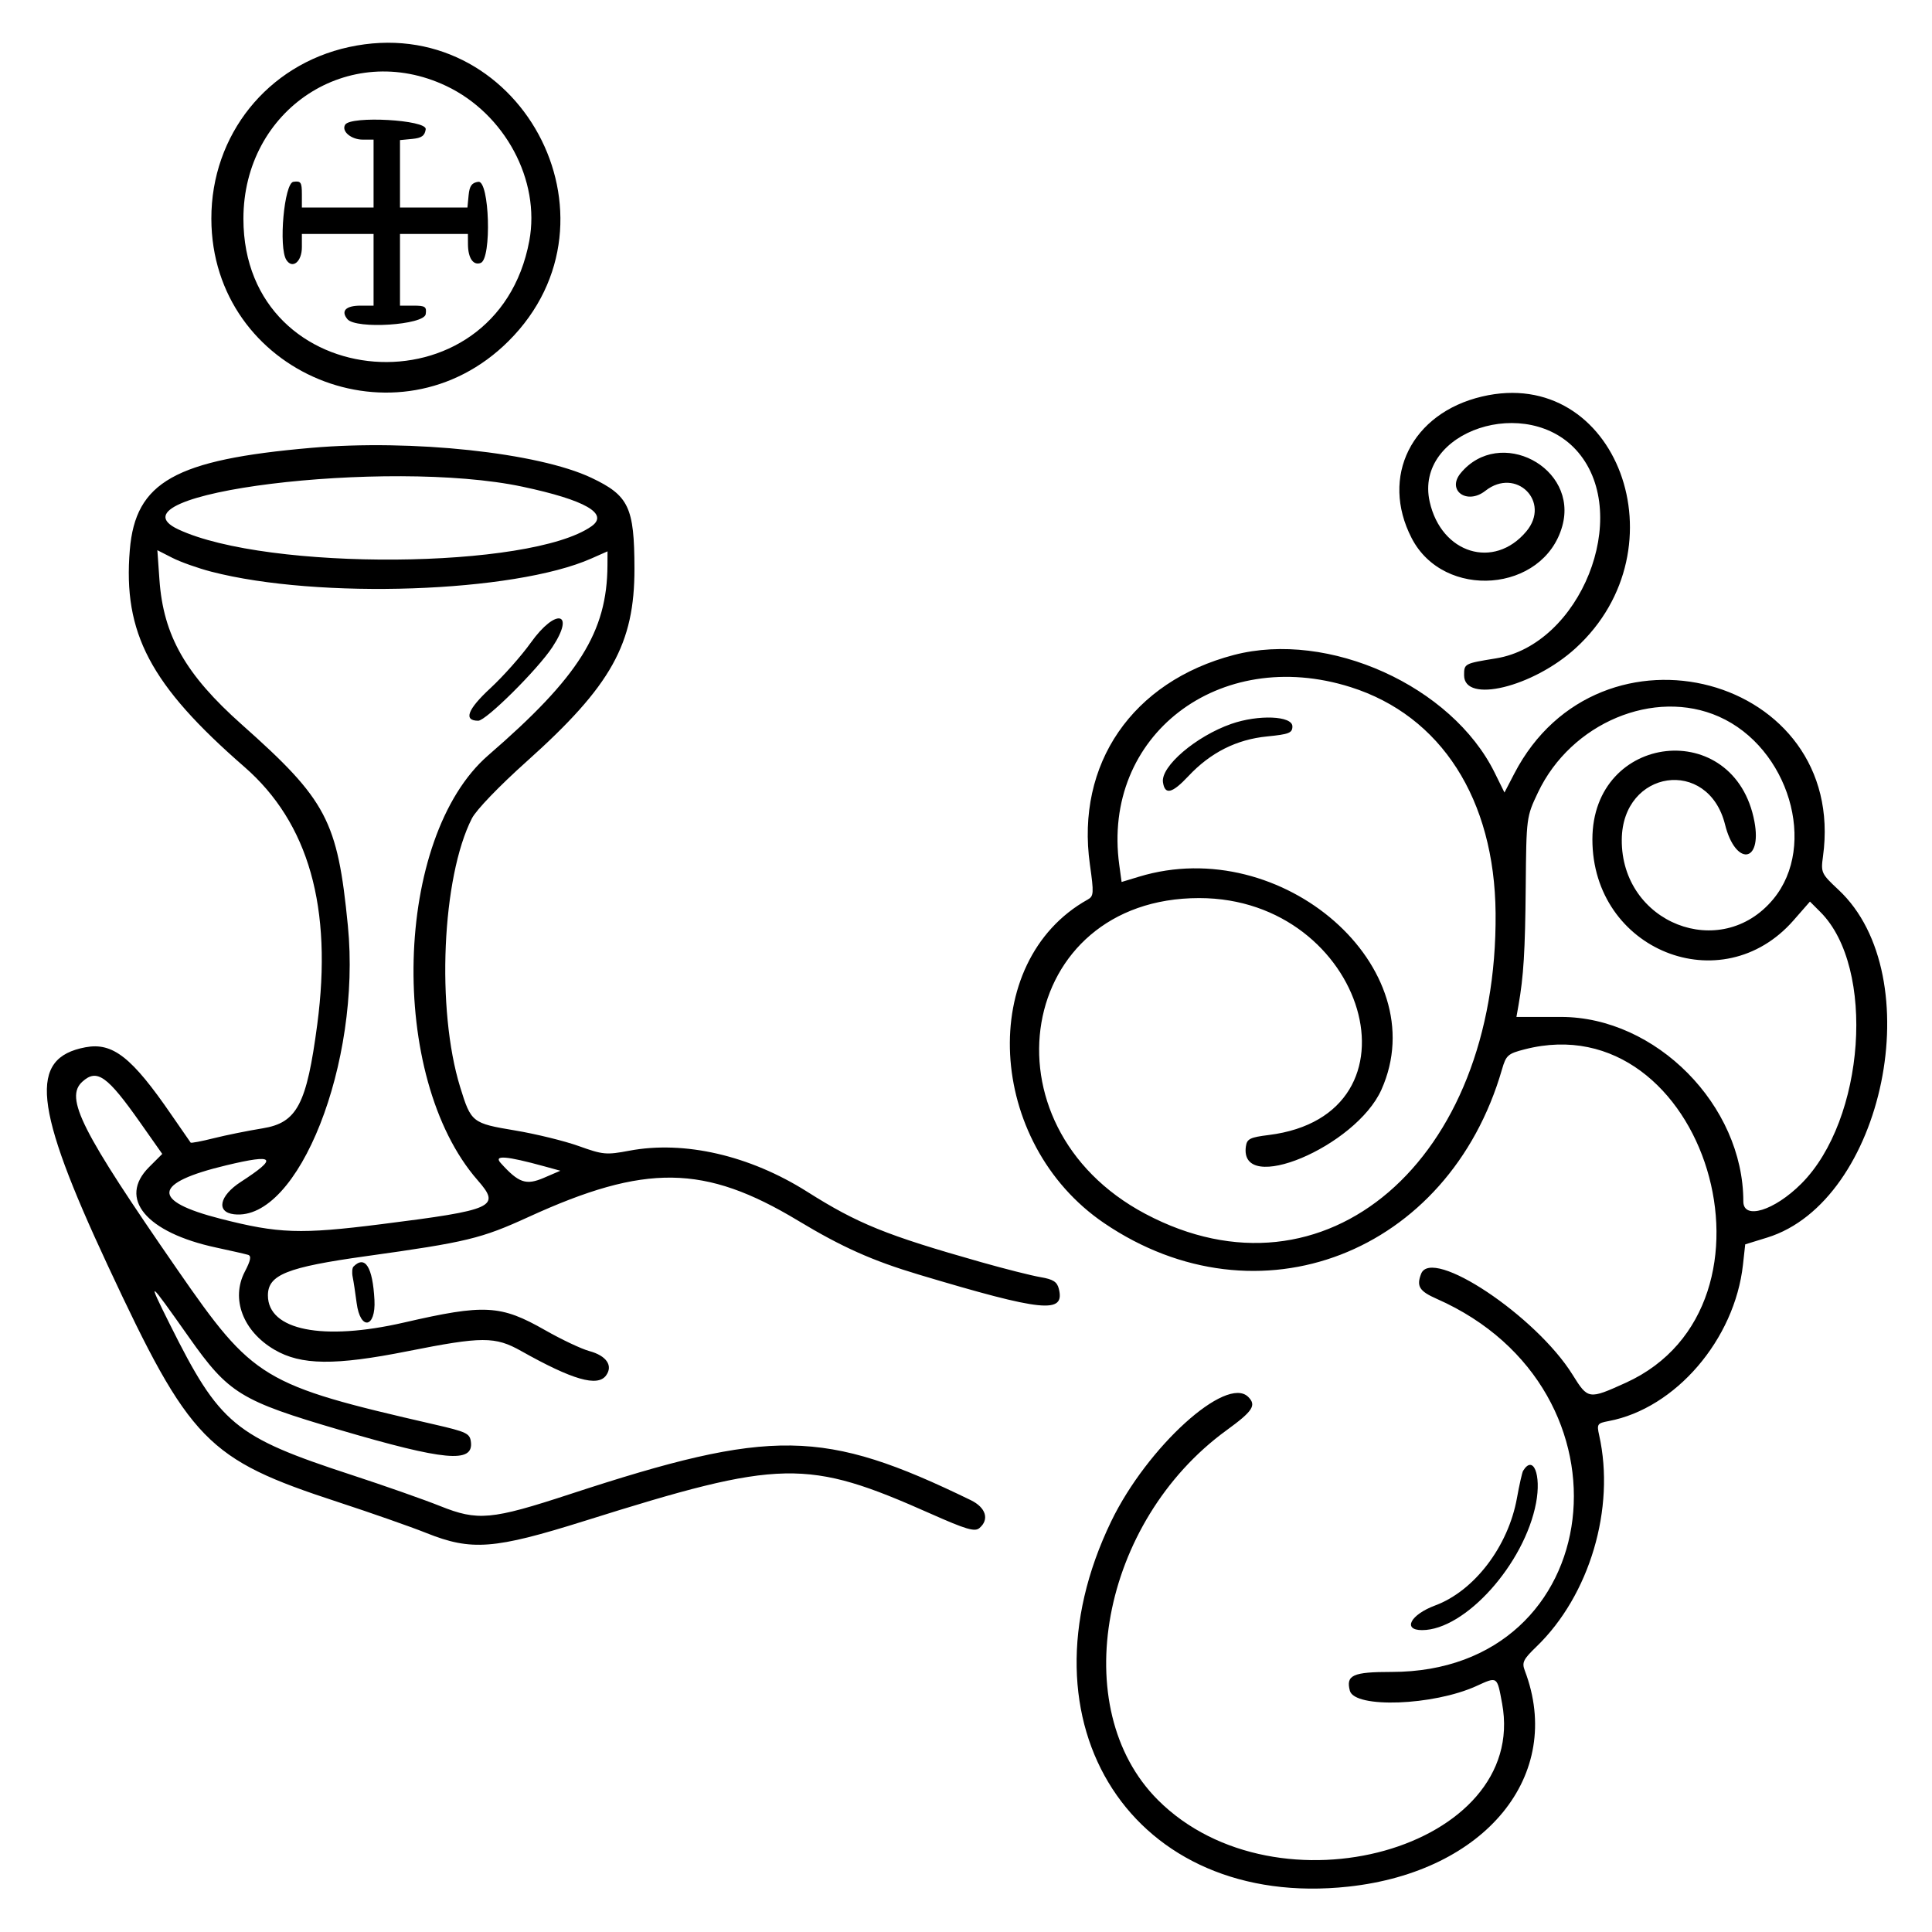 <?xml version="1.0" encoding="UTF-8"?>
<svg xmlns="http://www.w3.org/2000/svg" xmlns:xlink="http://www.w3.org/1999/xlink" id="svg" width="400" height="400"
    viewBox="0 0 400 400">
    <g id="svgg">
        <path id="path0"
            d="M72.240 9.744 C 55.368 13.417,43.728 27.942,43.759 45.281 C 43.818 77.386,82.511 93.323,105.287 70.623 C 130.767 45.227,107.356 2.099,72.240 9.744 M92.382 17.793 C 104.525 23.552,111.918 37.324,109.589 49.847 C 102.871 85.969,50.418 81.951,50.396 45.313 C 50.382 22.600,72.269 8.255,92.382 17.793 M71.463 25.815 C 70.634 27.157,72.690 28.906,75.096 28.906 L 77.344 28.906 77.344 35.938 L 77.344 42.969 69.922 42.969 L 62.500 42.969 62.500 40.180 C 62.500 37.735,62.283 37.422,60.742 37.641 C 58.838 37.911,57.641 51.272,59.293 53.825 C 60.553 55.771,62.500 54.175,62.500 51.196 L 62.500 48.438 69.922 48.438 L 77.344 48.438 77.344 55.859 L 77.344 63.281 74.655 63.281 C 71.588 63.281,70.516 64.378,71.926 66.077 C 73.693 68.206,87.819 67.302,88.140 65.039 C 88.359 63.498,88.046 63.281,85.601 63.281 L 82.813 63.281 82.813 55.859 L 82.813 48.438 89.844 48.438 L 96.875 48.438 96.887 50.586 C 96.903 53.440,97.992 55.026,99.531 54.435 C 101.834 53.551,101.344 37.311,99.023 37.641 C 97.676 37.832,97.208 38.484,97.021 40.430 L 96.776 42.969 89.794 42.969 L 82.813 42.969 82.813 35.987 L 82.813 29.005 85.352 28.760 C 87.298 28.573,87.949 28.105,88.140 26.758 C 88.416 24.813,72.634 23.921,71.463 25.815 M306.833 82.098 C 292.251 85.535,285.714 98.679,292.260 111.399 C 298.910 124.323,319.600 122.690,323.450 108.938 C 326.856 96.773,310.499 88.221,302.427 97.947 C 299.453 101.531,303.729 104.607,307.530 101.617 C 313.879 96.623,321.174 103.883,315.993 110.040 C 309.311 117.981,298.416 114.630,296.003 103.892 C 292.706 89.214,316.407 81.359,326.784 93.691 C 337.860 106.855,327.208 133.474,309.729 136.308 C 303.173 137.371,303.125 137.396,303.125 139.806 C 303.125 145.735,317.389 142.266,326.229 134.187 C 348.855 113.508,334.712 75.527,306.833 82.098 M64.453 92.722 C 36.223 95.173,28.051 99.768,26.877 113.852 C 25.441 131.070,31.110 141.809,50.587 158.765 C 63.922 170.373,68.883 187.904,65.683 212.109 C 63.492 228.676,61.505 232.454,54.371 233.611 C 51.323 234.105,46.768 235.026,44.250 235.658 C 41.731 236.289,39.582 236.699,39.474 236.567 C 39.366 236.436,37.588 233.867,35.524 230.859 C 27.307 218.886,23.344 215.767,17.697 216.826 C 5.907 219.038,6.923 229.016,22.290 261.958 C 39.338 298.502,42.830 302.094,69.922 310.962 C 76.797 313.212,85.059 316.108,88.281 317.396 C 97.620 321.131,102.314 320.770,121.094 314.871 C 161.799 302.084,167.008 301.980,192.770 313.433 C 199.963 316.631,201.805 317.177,202.749 316.394 C 204.896 314.612,204.136 312.120,200.977 310.585 C 170.519 295.794,159.821 295.636,117.969 309.359 C 101.750 314.676,98.924 314.935,91.135 311.816 C 87.792 310.478,79.543 307.579,72.802 305.374 C 48.547 297.440,45.504 294.917,35.158 274.172 C 30.382 264.595,30.538 264.701,39.136 276.884 C 47.344 288.514,49.783 290.011,70.381 296.061 C 92.069 302.431,98.030 302.981,97.500 298.564 C 97.285 296.767,96.646 296.461,89.844 294.897 C 54.307 286.727,52.494 285.634,36.744 262.891 C 16.790 234.076,13.360 227.292,17.054 223.949 C 20.085 221.206,22.201 222.713,29.113 232.540 L 33.592 238.908 30.859 241.641 C 24.366 248.134,30.253 255.189,44.757 258.295 C 47.855 258.958,50.830 259.638,51.367 259.804 C 52.083 260.026,51.900 260.960,50.685 263.291 C 47.756 268.910,50.304 275.625,56.813 279.439 C 62.320 282.667,69.335 282.748,84.375 279.758 C 99.843 276.682,102.503 276.677,107.900 279.710 C 118.550 285.695,123.718 287.185,125.478 284.779 C 126.969 282.740,125.556 280.679,122.014 279.725 C 120.387 279.287,116.273 277.343,112.873 275.405 C 103.646 270.147,100.355 269.968,83.642 273.817 C 66.833 277.688,55.469 275.423,55.469 268.202 C 55.469 263.931,59.379 262.367,75.781 260.079 C 96.638 257.171,99.609 256.453,109.443 251.954 C 133.616 240.893,145.872 241.063,165.234 252.725 C 174.348 258.214,180.612 261.012,190.234 263.894 C 215.989 271.607,220.533 272.066,219.217 266.822 C 218.855 265.381,218.034 264.860,215.432 264.422 C 213.605 264.114,208.066 262.715,203.125 261.314 C 183.439 255.731,177.634 253.380,167.089 246.717 C 155.209 239.210,141.664 236.095,130.263 238.246 C 125.521 239.141,124.839 239.078,119.821 237.279 C 116.869 236.220,110.938 234.767,106.641 234.050 C 97.748 232.566,97.533 232.397,95.276 225.087 C 90.300 208.978,91.495 181.609,97.705 169.436 C 98.596 167.689,103.354 162.744,109.065 157.629 C 126.567 141.954,131.389 133.314,131.357 117.683 C 131.331 105.010,130.186 102.599,122.454 98.930 C 111.458 93.712,85.298 90.911,64.453 92.722 M108.203 100.771 C 121.191 103.535,126.133 106.375,122.461 108.963 C 109.867 117.841,55.396 118.249,36.914 109.604 C 21.020 102.168,80.276 94.826,108.203 100.771 M43.737 118.356 C 65.949 124.112,106.420 122.715,122.412 115.641 L 125.781 114.150 125.768 117.036 C 125.703 130.826,119.864 140.137,101.121 156.344 C 81.481 173.326,80.224 223.012,98.893 244.355 C 103.735 249.890,102.412 250.493,78.906 253.458 C 62.214 255.564,57.694 255.411,45.658 252.332 C 31.148 248.621,31.549 244.927,46.860 241.262 C 56.931 238.851,57.636 239.659,49.856 244.700 C 45.409 247.582,44.698 250.963,48.448 251.401 C 61.799 252.961,74.807 220.001,72.024 191.663 C 69.884 169.870,67.662 165.656,50.052 150.003 C 38.414 139.657,33.824 131.589,33.011 120.042 L 32.579 113.912 35.672 115.490 C 37.374 116.358,41.003 117.648,43.737 118.356 M109.895 133.063 C 107.957 135.779,104.202 140.009,101.550 142.465 C 96.776 146.884,95.901 149.219,99.017 149.219 C 100.633 149.219,111.286 138.646,114.353 133.998 C 119.197 126.659,115.081 125.795,109.895 133.063 M255.469 135.601 C 234.430 141.102,222.708 158.169,225.655 179.007 C 226.492 184.929,226.453 185.546,225.199 186.245 C 202.256 199.032,204.165 236.629,228.600 253.234 C 260.432 274.865,299.930 259.607,310.968 221.415 C 311.818 218.471,312.189 218.144,315.695 217.245 C 353.046 207.672,371.979 270.234,336.591 286.292 C 328.911 289.776,328.778 289.756,325.585 284.620 C 318.022 272.452,296.404 258.056,294.224 263.736 C 293.233 266.318,293.863 267.325,297.461 268.911 C 340.034 287.682,332.952 346.172,288.108 346.155 C 280.097 346.152,278.628 346.813,279.471 350.039 C 280.437 353.733,296.755 353.136,305.662 349.080 C 310.068 347.074,309.941 346.988,310.995 352.689 C 316.536 382.660,264.377 397.288,239.739 372.673 C 220.747 353.698,227.917 315.051,253.942 296.122 C 259.396 292.155,260.176 290.957,258.437 289.219 C 253.911 284.692,237.506 299.582,230.067 314.968 C 209.739 357.015,234.698 395.446,279.188 390.603 C 307.580 387.513,323.916 367.511,315.700 345.899 C 315.054 344.200,315.358 343.570,318.103 340.922 C 329.122 330.294,334.472 312.261,331.090 297.151 C 330.575 294.847,330.698 294.662,333.043 294.221 C 346.887 291.617,359.156 277.334,360.865 261.829 L 361.328 257.631 365.875 256.227 C 390.081 248.751,399.675 202.018,380.655 184.236 C 377.069 180.884,376.968 180.667,377.431 177.302 C 382.565 139.958,331.152 126.178,313.516 160.171 L 311.484 164.087 309.453 159.973 C 300.584 142.009,275.051 130.481,255.469 135.601 M279.637 142.262 C 298.366 148.187,309.445 165.464,309.647 189.063 C 310.086 240.336,274.312 271.044,237.127 251.312 C 202.574 232.976,210.592 185.938,248.271 185.938 C 282.859 185.938,296.027 230.845,262.656 234.995 C 258.799 235.474,258.169 235.789,257.948 237.348 C 256.496 247.587,280.711 237.451,286.010 225.602 C 297.275 200.413,265.509 172.497,235.834 181.506 L 232.215 182.604 231.733 179.084 C 228.064 152.320,252.372 133.636,279.637 142.262 M355.874 148.364 C 370.336 154.761,376.372 175.011,367.139 186.155 C 356.285 199.255,335.615 191.125,335.771 173.817 C 335.901 159.328,353.660 156.741,357.150 170.703 C 359.304 179.323,364.859 178.782,363.239 170.110 C 359.187 148.418,329.688 151.654,329.688 173.790 C 329.688 196.731,356.489 207.516,371.332 190.548 L 374.731 186.663 376.901 188.833 C 388.385 200.317,386.163 231.847,372.938 245.072 C 367.340 250.670,360.938 252.630,360.938 248.746 C 360.938 228.859,342.843 210.547,323.192 210.547 L 313.961 210.547 314.375 208.203 C 315.447 202.136,315.764 196.974,315.885 183.594 C 316.015 169.183,316.023 169.126,318.427 164.063 C 325.264 149.664,342.489 142.443,355.874 148.364 M254.922 149.875 C 247.609 152.433,240.294 158.684,240.780 161.961 C 241.178 164.647,242.671 164.288,246.036 160.698 C 250.614 155.814,255.995 153.099,262.340 152.471 C 266.885 152.022,267.578 151.746,267.578 150.391 C 267.578 148.197,260.539 147.910,254.922 149.875 M112.774 241.498 L 116.016 242.389 112.620 243.850 C 108.913 245.447,107.407 244.934,103.675 240.803 C 102.132 239.096,104.762 239.296,112.774 241.498 M73.191 262.225 C 72.913 262.504,72.835 263.471,73.018 264.374 C 73.202 265.277,73.572 267.707,73.840 269.774 C 74.589 275.538,77.838 274.980,77.526 269.141 C 77.162 262.322,75.595 259.822,73.191 262.225 M315.348 304.503 C 315.145 304.832,314.568 307.380,314.066 310.167 C 312.262 320.172,305.251 329.373,297.129 332.396 C 292.020 334.298,290.320 337.501,294.420 337.499 C 303.352 337.495,315.651 323.774,318.027 311.164 C 319.131 305.303,317.445 301.111,315.348 304.503 "
            stroke="none" fill="#000000" fill-rule="evenodd"></path>
    </g>
</svg>